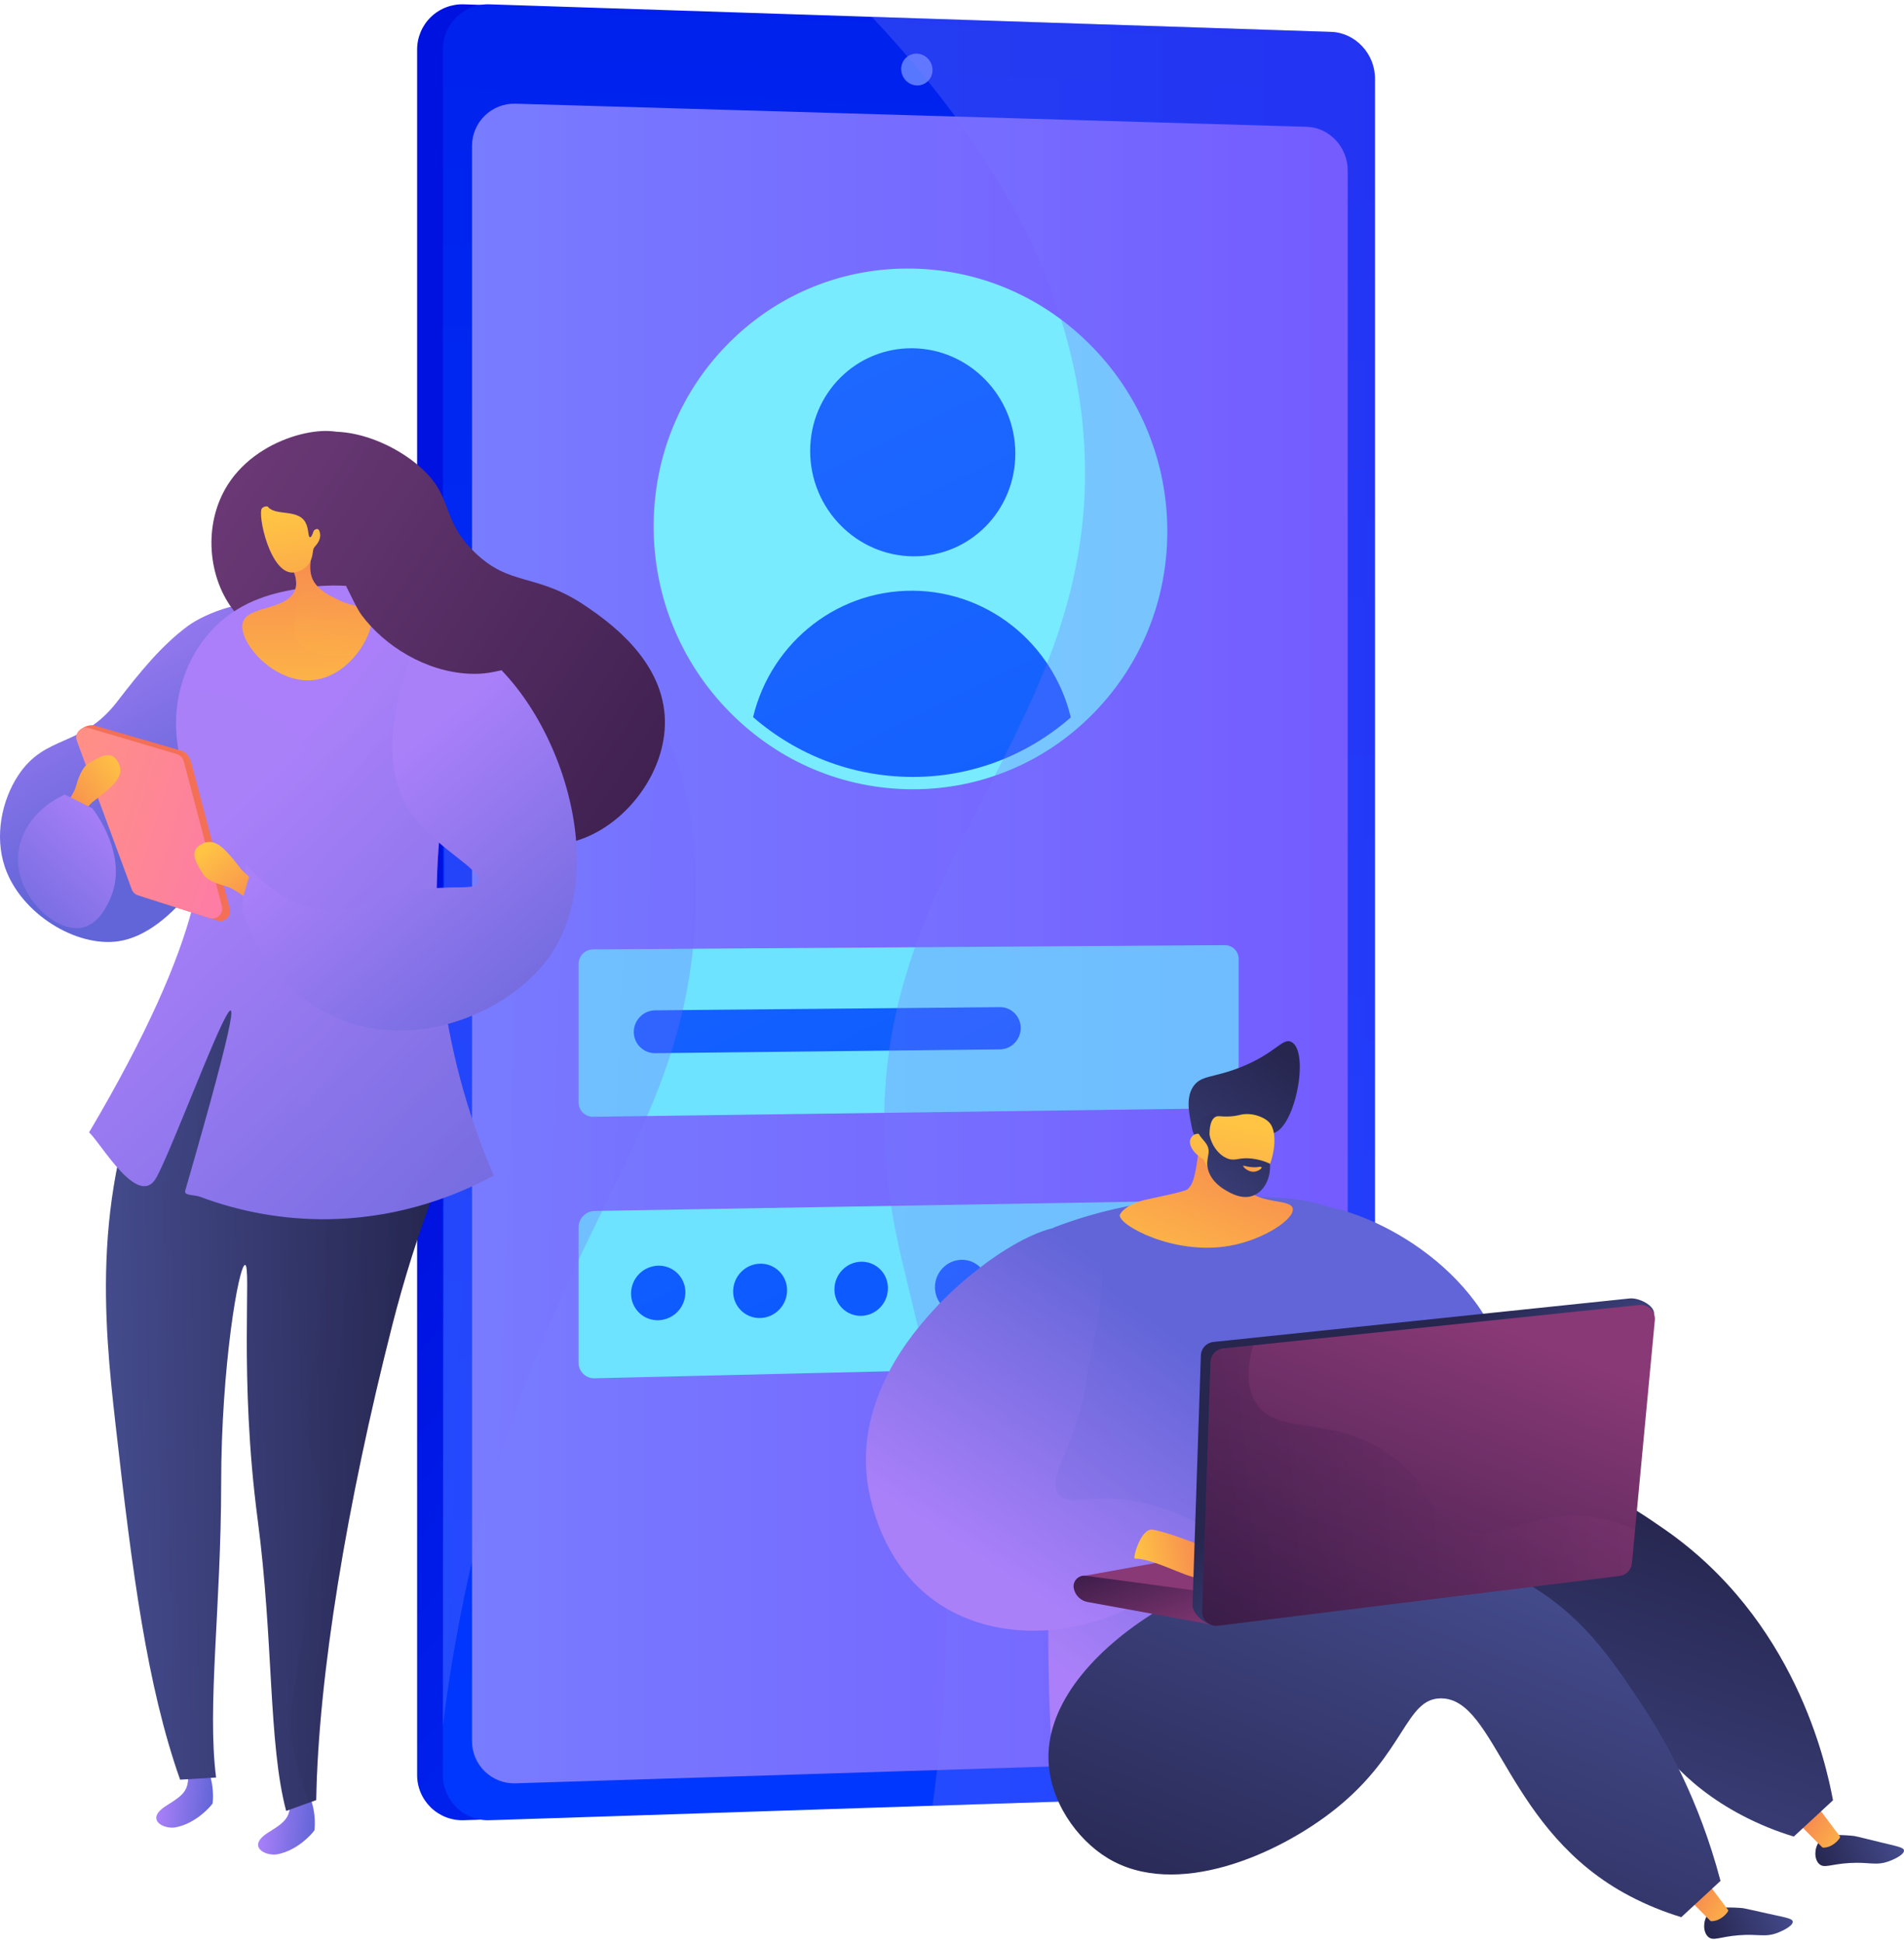 <svg width="440" height="449" viewBox="0 0 440 449" fill="none" xmlns="http://www.w3.org/2000/svg">
<path d="M311.784 18.177V403.436C311.784 409.197 306.865 410.437 301.287 410.619L110.104 420.513L107.209 420.608C105.803 420.659 104.402 420.424 103.089 419.92C101.776 419.415 100.579 418.65 99.569 417.671C98.559 416.691 97.757 415.518 97.211 414.221C96.666 412.924 96.388 411.53 96.394 410.123V11.49C96.387 10.082 96.665 8.688 97.21 7.39C97.755 6.093 98.557 4.919 99.567 3.939C100.577 2.959 101.775 2.194 103.088 1.689C104.401 1.184 105.803 0.949 107.209 1L111.138 1.129L303.021 16.067C308.599 16.25 311.784 12.416 311.784 18.177Z" fill="url(#paint0_linear_85_11)"/>
<path d="M317.744 18.177V403.435C317.744 409.196 313.187 414.06 307.609 414.243L113.164 420.608C111.758 420.658 110.357 420.424 109.045 419.919C107.732 419.414 106.535 418.649 105.525 417.67C104.515 416.691 103.713 415.517 103.168 414.22C102.622 412.923 102.344 411.529 102.351 410.122V11.49C102.344 10.082 102.621 8.688 103.166 7.391C103.712 6.093 104.513 4.919 105.523 3.939C106.533 2.96 107.73 2.194 109.043 1.689C110.356 1.184 111.758 0.95 113.164 1L307.606 7.371C313.184 7.553 317.744 12.416 317.744 18.177Z" fill="url(#paint1_linear_85_11)"/>
<path d="M311.447 39.356V396.252C311.447 401.631 307.19 406.166 301.978 406.33L119.14 412.077C117.831 412.121 116.526 411.901 115.304 411.429C114.082 410.956 112.967 410.242 112.027 409.329C111.088 408.416 110.342 407.322 109.834 406.113C109.327 404.905 109.069 403.606 109.075 402.295V33.773C109.068 32.461 109.327 31.161 109.834 29.951C110.34 28.74 111.086 27.645 112.025 26.729C112.965 25.813 114.079 25.096 115.301 24.621C116.524 24.146 117.829 23.922 119.14 23.962L301.978 29.298C307.19 29.453 311.447 33.978 311.447 39.356Z" fill="url(#paint2_linear_85_11)"/>
<path d="M215.493 16.176C215.501 16.651 215.412 17.122 215.233 17.562C215.054 18.002 214.787 18.4 214.449 18.734C214.112 19.067 213.71 19.329 213.268 19.503C212.827 19.677 212.355 19.759 211.88 19.745C209.889 19.685 208.265 17.988 208.265 15.956C208.258 15.481 208.347 15.01 208.527 14.571C208.706 14.131 208.973 13.733 209.311 13.4C209.649 13.067 210.051 12.806 210.492 12.632C210.934 12.458 211.406 12.376 211.88 12.39C213.872 12.453 215.493 14.148 215.493 16.176Z" fill="#5777FF"/>
<path d="M283.074 256.093L137.05 258.052C136.612 258.059 136.178 257.979 135.772 257.816C135.366 257.653 134.996 257.411 134.685 257.103C134.374 256.796 134.127 256.429 133.959 256.025C133.791 255.621 133.705 255.187 133.707 254.75V222.755C133.707 221.866 134.058 221.012 134.684 220.38C135.31 219.749 136.16 219.39 137.05 219.383L283.074 218.396C283.495 218.398 283.912 218.483 284.3 218.647C284.689 218.812 285.04 219.051 285.336 219.352C285.631 219.653 285.863 220.01 286.02 220.401C286.177 220.793 286.254 221.212 286.248 221.633V252.789C286.248 254.59 284.828 256.07 283.074 256.093Z" fill="#6DE3FF"/>
<path d="M282.741 315.026L137.399 318.487C136.917 318.501 136.438 318.417 135.99 318.242C135.541 318.066 135.132 317.802 134.788 317.465C134.443 317.128 134.17 316.726 133.984 316.281C133.799 315.836 133.704 315.359 133.707 314.877V283.583C133.71 282.598 134.098 281.653 134.787 280.95C135.477 280.247 136.415 279.842 137.399 279.821L282.741 277.327C284.679 277.293 286.248 278.878 286.248 280.867V311.342C286.248 313.33 284.679 314.98 282.741 315.026Z" fill="#6DE3FF"/>
<path d="M268.33 122.798C268.33 154.912 242.8 180.949 210.99 180.953C178.818 180.953 152.483 154.4 152.483 121.628C152.483 88.857 178.825 62.833 210.99 63.486C242.8 64.135 268.33 90.686 268.33 122.798Z" fill="#78EBFF"/>
<path d="M234.632 104.816C234.632 118.047 224.074 128.675 211.005 128.552C197.891 128.43 187.224 117.532 187.224 104.212C187.224 90.892 197.891 80.266 211.005 80.478C224.074 80.688 234.632 91.584 234.632 104.816Z" fill="url(#paint3_linear_85_11)"/>
<path d="M210.99 180.953C224.479 180.973 237.533 176.181 247.809 167.437C244.43 149.945 229.272 136.642 210.99 136.502C192.584 136.363 177.157 149.591 173.693 167.275C183.844 175.824 196.866 180.955 210.99 180.953Z" fill="url(#paint4_linear_85_11)"/>
<path d="M231.09 242.485L151.395 243.36C150.749 243.366 150.107 243.243 149.508 242.999C148.909 242.755 148.364 242.394 147.905 241.938C147.446 241.482 147.082 240.939 146.835 240.341C146.587 239.743 146.46 239.102 146.462 238.454C146.467 237.141 146.986 235.883 147.908 234.949C148.83 234.014 150.082 233.479 151.394 233.459L231.089 232.726C233.724 232.701 235.878 234.872 235.878 237.555C235.879 240.239 233.725 242.455 231.09 242.485Z" fill="url(#paint5_linear_85_11)"/>
<path d="M158.388 298.638C158.384 300.317 157.727 301.929 156.556 303.131C155.385 304.333 153.791 305.031 152.114 305.077C151.293 305.096 150.477 304.95 149.713 304.648C148.95 304.346 148.255 303.894 147.669 303.318C147.083 302.742 146.619 302.055 146.303 301.296C145.988 300.538 145.828 299.723 145.833 298.902C145.836 297.222 146.494 295.609 147.667 294.406C148.84 293.204 150.435 292.507 152.114 292.464C152.934 292.445 153.75 292.592 154.512 292.895C155.275 293.197 155.969 293.65 156.554 294.225C157.139 294.801 157.602 295.488 157.917 296.246C158.232 297.004 158.392 297.817 158.388 298.638V298.638Z" fill="url(#paint6_linear_85_11)"/>
<path d="M181.885 298.157C181.885 301.622 179.101 304.49 175.661 304.563C174.845 304.582 174.033 304.436 173.274 304.134C172.515 303.833 171.825 303.382 171.243 302.808C170.662 302.235 170.201 301.55 169.889 300.795C169.577 300.04 169.419 299.23 169.426 298.413C169.426 294.941 172.219 292.073 175.661 292.005C176.477 291.989 177.287 292.136 178.045 292.439C178.802 292.741 179.491 293.192 180.072 293.766C180.652 294.339 181.111 295.024 181.423 295.778C181.734 296.532 181.891 297.341 181.885 298.157Z" fill="url(#paint7_linear_85_11)"/>
<path d="M205.193 297.68C205.193 301.129 202.435 303.987 199.02 304.06C198.208 304.077 197.401 303.93 196.647 303.628C195.893 303.327 195.207 302.877 194.63 302.305C194.053 301.733 193.597 301.051 193.288 300.299C192.98 299.547 192.825 298.741 192.834 297.929C192.834 294.472 195.605 291.614 199.02 291.548C199.831 291.534 200.637 291.682 201.389 291.984C202.142 292.287 202.826 292.737 203.402 293.309C203.977 293.881 204.432 294.562 204.74 295.313C205.048 296.064 205.202 296.869 205.193 297.68Z" fill="url(#paint8_linear_85_11)"/>
<path d="M228.313 297.206C228.313 300.643 225.574 303.492 222.185 303.561C218.796 303.63 216.057 300.901 216.057 297.458C216.057 294.015 218.805 291.173 222.185 291.104C225.564 291.035 228.313 293.771 228.313 297.206Z" fill="url(#paint9_linear_85_11)"/>
<path d="M251.254 296.737C251.254 300.159 248.536 302.992 245.179 303.064C241.822 303.136 239.092 300.415 239.092 296.986C239.092 293.556 241.818 290.724 245.179 290.658C248.54 290.592 251.254 293.314 251.254 296.737Z" fill="url(#paint10_linear_85_11)"/>
<path d="M210.981 182.379C195.028 182.379 179.999 176.06 168.662 164.585C157.325 153.109 151.059 137.841 151.059 121.631C151.059 105.285 157.401 90.065 168.917 78.773C180.235 67.676 195.183 61.739 211.019 62.064C226.767 62.384 241.539 68.879 252.612 80.353C263.635 91.727 269.785 106.956 269.754 122.799C269.754 138.722 263.663 153.681 252.596 164.917C241.528 176.154 226.741 182.376 210.99 182.379H210.981ZM209.8 64.903C195.169 64.903 181.4 70.524 170.912 80.809C159.946 91.561 153.907 106.058 153.907 121.631C153.907 137.085 159.865 151.628 170.685 162.58C181.483 173.508 195.794 179.528 210.978 179.528H210.987C241.818 179.528 266.906 154.081 266.906 122.799C266.906 91.518 241.809 65.537 210.961 64.913C210.575 64.906 210.186 64.903 209.8 64.903Z" fill="#78EBFF"/>
<path style="mix-blend-mode:multiply" opacity="0.3" d="M317.744 17.957C317.744 15.207 316.675 12.564 314.763 10.588C312.851 8.612 310.246 7.456 307.499 7.366L201.462 3.896C240.794 45.601 249.637 80.593 250.641 104.504C253.522 172.757 194.758 202.493 205.685 277.136C208.681 297.598 215.304 310.45 217.892 345.798C219.626 369.635 218.823 393.59 215.496 417.257L307.602 414.243C313.18 414.059 317.736 409.197 317.736 403.436L317.744 17.957Z" fill="url(#paint11_linear_85_11)"/>
<path style="mix-blend-mode:multiply" opacity="0.3" d="M160.742 210.239C161.861 177.362 150.602 163.617 147.618 160.251C145.511 157.873 143.559 156.189 128.99 144.155C118.166 135.212 109.144 127.8 102.741 122.55L102.351 398.852C106.712 363.501 115.096 336.84 121.475 319.816C139.331 272.16 159.308 252.423 160.742 210.239Z" fill="url(#paint12_linear_85_11)"/>
<path d="M347.938 341.144C354.315 337.289 351.643 316.862 342.27 302.791C328.96 282.809 301.098 274.076 295.696 280.378C290.159 286.827 307.646 309.605 310.48 313.304C320.774 326.727 340.395 345.704 347.938 341.144Z" fill="url(#paint13_linear_85_11)"/>
<path d="M420.355 425.628C419.261 427.075 419.204 429.566 420.367 430.687C421.53 431.807 422.988 430.754 427.414 430.492C432.164 430.212 433.497 431.22 436.634 430.046C437.901 429.571 440.118 428.495 439.993 427.57C439.904 426.919 438.706 426.686 434.686 425.731C428.982 424.368 428.997 424.264 427.804 424.175C424.808 423.951 421.798 423.722 420.355 425.628Z" fill="url(#paint14_linear_85_11)"/>
<path d="M420.264 417.81L425.248 424.423C425.227 424.883 423.446 427.057 421.184 426.935L415.196 420.942L420.264 417.81Z" fill="url(#paint15_linear_85_11)"/>
<path d="M394.604 442.472C393.543 443.942 393.532 446.433 394.724 447.531C395.916 448.629 397.345 447.543 401.771 447.188C406.511 446.808 407.867 447.787 410.978 446.547C412.236 446.046 414.43 444.924 414.284 444.001C414.182 443.352 412.979 443.145 408.941 442.27C403.21 441.027 403.222 440.923 402.027 440.858C399.023 440.696 396.008 440.532 394.604 442.472Z" fill="url(#paint16_linear_85_11)"/>
<path d="M394.413 434.798L399.401 441.417C399.38 441.877 397.599 444.051 395.337 443.928L389.349 437.935L394.413 434.798Z" fill="url(#paint17_linear_85_11)"/>
<path d="M243.503 283.658C254.094 279.584 265.283 277.281 276.621 276.843C292.634 276.245 305.495 275.77 314.658 283.005C345.146 307.096 330.199 370.58 327.996 377.642C325.376 386.041 320.391 391.745 320.391 391.745C318.199 394.24 315.673 396.419 312.884 398.22C289.951 413.396 275.697 422.841 260.642 418.984C258.639 418.471 249.539 415.305 244.516 407.737C243.621 406.386 243.06 404.656 242.919 402.238C240.578 362.277 245.288 322.154 243.503 283.658Z" fill="url(#paint18_linear_85_11)"/>
<path style="mix-blend-mode:multiply" opacity="0.3" d="M256.651 331.29C253.587 322.923 256.753 313.342 249.94 309.164C247.443 307.631 244.341 306.985 240.963 307.06C241.381 336.476 241.972 365.864 242.703 396.562C242.943 406.702 244.21 407.204 254.04 416.084C265.426 426.375 274.796 423.057 291.617 419.68C269.578 406.134 264.096 398.766 266.338 386.722C268.953 372.701 294.609 368.55 293.571 358.583C292.476 348.025 263.337 349.583 256.651 331.29Z" fill="url(#paint19_linear_85_11)"/>
<path d="M250.535 284.19C242.964 279.959 225.563 291.996 216.044 302.372C211.623 307.195 196.232 323.987 201.02 345.591C201.799 349.117 205.401 365.573 221.431 373.103C235.785 379.848 254.728 377.263 269.577 366.398C271.596 364.653 273.616 362.909 275.636 361.164L281.556 354.944C276.496 351.45 270.846 348.9 264.88 347.418C253.045 344.449 247.721 348.608 244.795 345.384C241.194 341.415 249.222 334.572 251.326 317.1C251.894 312.384 258.99 288.916 250.535 284.19Z" fill="url(#paint20_linear_85_11)"/>
<path d="M264.276 414.158C265.208 430.806 271.463 421.586 285.622 406.647C300.535 390.916 335.623 363.265 359.043 373.822C376.485 381.684 374.792 404.941 402.677 419.538C406.468 421.52 410.436 423.142 414.53 424.383L423.593 415.996C421.973 407.303 414.735 374.147 384.482 353.259C377.168 348.2 363.21 338.477 345.559 338.704C297.843 339.323 263.42 398.801 264.276 414.158Z" fill="url(#paint21_linear_85_11)"/>
<path d="M242.294 406.435C242.493 416.122 248.815 425.001 255.929 429.336C271.738 438.96 295.413 428.57 308.673 417.959C324.808 405.04 324.802 392.383 333.046 392.446C345.858 392.542 348.092 423.195 376.681 438.16C380.472 440.142 384.441 441.765 388.534 443.007L397.596 434.62C392.639 415.849 384.963 402.209 379.302 393.72C372.243 383.131 365.447 372.94 352.286 365.553C338.429 357.775 325.188 357.414 319.564 357.327C284.085 356.774 241.773 381.172 242.294 406.435Z" fill="url(#paint22_linear_85_11)"/>
<path d="M338.622 348.251L250.779 364.102L276.27 370.785L339.964 353.92L338.622 348.251Z" fill="url(#paint23_linear_85_11)"/>
<path d="M248.143 367.036C248.3 367.836 248.699 368.569 249.286 369.135C249.874 369.701 250.621 370.072 251.426 370.198L281.563 375.693L280.201 368.058L250.786 364.102C250.405 364.067 250.02 364.122 249.664 364.262C249.307 364.402 248.988 364.623 248.732 364.908C248.476 365.193 248.289 365.533 248.187 365.902C248.085 366.272 248.07 366.66 248.143 367.036V367.036Z" fill="url(#paint24_linear_85_11)"/>
<path d="M262.258 360.137C261.697 360.123 263.623 353.211 266.241 353.452C268.86 353.692 282.354 358.347 284.022 361.025L285.691 363.703C285.691 363.703 280.482 365.152 276.99 364.692C273.499 364.232 266.821 360.257 262.258 360.137Z" fill="url(#paint25_linear_85_11)"/>
<path d="M277.51 313.207L275.581 370.834C275.515 372.827 278.492 375.551 280.471 375.306L372.064 362.648C372.796 362.558 373.475 362.22 373.988 361.69C374.502 361.16 374.819 360.471 374.887 359.736L382.241 303.66C382.432 301.624 378.667 299.828 376.635 300.036L280.407 310.091C279.629 310.172 278.907 310.533 278.375 311.106C277.842 311.679 277.535 312.425 277.51 313.207V313.207Z" fill="url(#paint26_linear_85_11)"/>
<path d="M279.739 314.714L277.811 372.341C277.796 372.808 277.881 373.274 278.063 373.705C278.244 374.136 278.517 374.523 278.862 374.839C279.207 375.155 279.616 375.392 280.062 375.534C280.507 375.676 280.978 375.72 281.442 375.663L374.294 364.156C375.026 364.066 375.705 363.727 376.218 363.198C376.732 362.668 377.049 361.979 377.117 361.244L382.421 305.07C382.466 304.593 382.405 304.112 382.242 303.661C382.079 303.211 381.817 302.802 381.477 302.464C381.137 302.127 380.726 301.87 380.274 301.711C379.822 301.551 379.34 301.495 378.864 301.545L282.637 311.599C281.859 311.68 281.137 312.041 280.604 312.613C280.072 313.186 279.764 313.932 279.739 314.714V314.714Z" fill="url(#paint27_linear_85_11)"/>
<path style="mix-blend-mode:multiply" opacity="0.3" d="M337.721 353.47C329.323 350.639 331.694 343.839 321.462 336.372C307.965 326.52 295.401 332.193 290.241 324.154C288.634 321.649 287.652 317.638 289.605 310.874L282.637 311.602C281.86 311.683 281.138 312.043 280.605 312.615C280.073 313.187 279.765 313.933 279.739 314.714L277.811 372.341C277.796 372.809 277.881 373.274 278.063 373.705C278.244 374.137 278.517 374.523 278.862 374.839C279.207 375.155 279.616 375.392 280.062 375.534C280.507 375.676 280.978 375.72 281.442 375.663L374.294 364.157C375.026 364.066 375.705 363.727 376.218 363.198C376.732 362.668 377.049 361.979 377.117 361.244L377.85 353.492C374.548 351.947 371.027 350.924 367.412 350.458C353.529 348.727 347.391 356.729 337.721 353.47Z" fill="url(#paint28_linear_85_11)"/>
<path d="M277.298 254.895C277.525 259.549 277.283 264.214 276.578 268.819C275.997 272.543 275.516 273.516 274.893 274.316C274.759 274.484 274.616 274.644 274.465 274.796C273.886 275.376 266.604 276.789 264.46 277.296C264.231 277.348 260.029 278.369 258.822 280.632C258.802 280.672 258.787 280.715 258.779 280.759C258.364 283.02 271.273 290.19 284.244 287.86C292.183 286.434 299.275 281.607 298.74 279.231C298.206 276.855 290.277 278.429 287.739 274.161C285.972 271.194 287.664 266.822 289.721 263.176C287.443 259.28 279.567 258.792 277.298 254.895Z" fill="url(#paint29_linear_85_11)"/>
<path d="M294.33 261.821C299.402 260.348 302.675 242.868 298.407 240.756C296.366 239.744 294.854 243.362 286.718 246.602C280.207 249.195 277.456 248.358 275.652 251.217C273.872 254.04 274.968 258.13 275.528 261.027C275.77 262.286 276.585 262.879 277.227 263.94C278.116 265.399 279.502 267.714 281.748 271.569C282.283 270.472 282.911 269.424 283.627 268.436C283.949 267.996 285.225 266.279 289.004 263.71C291.419 262.062 293.749 261.99 294.33 261.821Z" fill="url(#paint30_linear_85_11)"/>
<path d="M278.131 267.941C278.131 267.941 280.22 274.042 286.835 275.058C292.758 275.969 296.505 263.055 293.391 259.452C292.35 258.248 289.943 257.305 287.792 257.433C286.521 257.505 286.006 257.912 283.927 257.988C282.009 258.058 281.542 257.744 280.892 258.083C280.08 258.509 279.267 259.812 279.565 263.894C278.7 262.514 277.459 261.791 276.413 262.028C276.049 262.133 275.722 262.336 275.467 262.615C274.321 263.931 275.265 266.144 278.131 267.941Z" fill="url(#paint31_linear_85_11)"/>
<path d="M280.802 257.241C281.038 257.514 279.944 258.374 279.552 259.847C278.786 262.707 280.946 266.819 283.861 267.772C285.585 268.335 286.303 267.38 289.285 267.716C290.737 267.884 292.153 268.284 293.479 268.901C293.695 272.273 292.137 275.238 289.698 276.236C287.071 277.309 284.373 275.708 283.244 275.04C282.49 274.592 280.069 273.164 279.235 270.469C278.366 267.662 280.091 266.466 278.835 264.42C278.2 263.386 277.202 262.779 276.515 260.894C276.368 260.489 276.251 260.074 276.167 259.652C278.027 258.398 280.462 256.85 280.802 257.241Z" fill="url(#paint32_linear_85_11)"/>
<path d="M291.1 269.607C291.1 269.607 289.694 269.987 287.541 269.383C287.437 269.354 287.313 269.359 287.288 269.411C287.192 269.607 288.385 270.843 289.753 270.766C290.725 270.711 291.627 270 291.554 269.754C291.521 269.65 291.312 269.616 291.1 269.607Z" fill="url(#paint33_linear_85_11)"/>
<path d="M1.134 200.376C-1.301 193.22 0.404 184.994 4.161 179.244C10.51 169.53 18.786 172.905 27.074 162.132C32.436 155.163 37.314 149.21 43.266 144.754C47.646 141.474 58.009 137.759 62.057 140.345C74.17 148.061 51.945 213.751 27.443 217.49C17.64 218.986 4.794 211.131 1.134 200.376Z" fill="url(#paint34_linear_85_11)"/>
<path d="M47.614 407.817C48.489 409.679 49.019 411.685 49.178 413.737C49.254 414.726 49.242 415.721 49.142 416.708C48.431 417.756 45.106 421.357 40.617 422.246C37.84 422.795 33.337 420.439 38.437 417.25C43.537 414.062 44.3 413.295 42.8 405.14C42.416 403.043 42.568 402.275 42.895 402.128C43.663 401.787 45.86 405.004 47.614 407.817Z" fill="url(#paint35_linear_85_11)"/>
<path d="M71.135 414.042C72.012 415.902 72.543 417.906 72.704 419.956C72.78 420.946 72.768 421.94 72.667 422.927C71.957 423.976 68.632 427.577 64.143 428.466C61.366 429.016 56.863 426.66 61.963 423.471C67.063 420.283 67.826 419.515 66.326 411.361C65.942 409.264 66.093 408.498 66.421 408.349C67.19 408.015 69.381 411.229 71.135 414.042Z" fill="url(#paint36_linear_85_11)"/>
<path d="M95.599 243.759L100.655 274.585C96.707 284.968 93.356 295.568 90.617 306.334C80.105 347.65 73.55 387.444 73.07 415.949L66.129 418.462C61.983 402.798 63.236 379.112 59.55 351.182C55.195 318.183 58.156 292.387 56.639 292.296C55.185 292.209 51.116 315.826 51.109 342.795C51.101 371.308 47.824 394.258 49.937 410.737L41.619 411.234C33.942 389.443 30.589 363.479 26.7 329.149C24.001 305.308 20.816 273.637 36.734 240.961C38.324 237.699 43.873 230.456 44.913 228.667C63.17 232.16 77.343 240.265 95.599 243.759Z" fill="url(#paint37_linear_85_11)"/>
<path style="mix-blend-mode:multiply" opacity="0.25" d="M90.618 306.334C93.357 295.568 96.708 284.968 100.655 274.585L95.599 243.759C77.346 240.265 63.173 232.16 44.919 228.667C43.879 230.456 38.331 237.699 36.74 240.961C31.378 251.977 28.185 262.882 26.411 273.401C61.726 273.015 71.946 280.373 74.759 287.156C79.238 297.953 65.615 308.903 70.435 330.754C71.885 337.325 74.049 340.565 74.304 348.796C74.638 359.599 71.114 360.648 70.562 371.637C69.959 383.662 65.796 395.414 67.748 403.937C68.726 408.209 69.97 412.415 71.474 416.531L73.075 415.951C73.551 387.444 80.107 347.65 90.618 306.334Z" fill="url(#paint38_linear_85_11)"/>
<path d="M80.466 101.168C81.598 102.682 79.915 104.714 79.58 112.108C79.455 114.856 79.547 117.609 79.857 120.342C79.922 122.165 80.024 123.856 80.164 125.349C80.268 126.443 80.38 127.3 80.537 128.211C80.828 129.899 81.242 131.564 81.777 133.191C81.794 133.242 81.791 133.298 81.77 133.347C81.748 133.396 81.708 133.435 81.659 133.456L81.641 133.464C81.614 133.473 81.585 133.476 81.557 133.474C81.529 133.472 81.501 133.464 81.476 133.452C81.45 133.439 81.428 133.421 81.409 133.4C81.391 133.378 81.377 133.353 81.368 133.326C80.827 131.678 80.407 129.993 80.112 128.284C79.958 127.364 79.839 126.495 79.735 125.388C79.66 124.602 79.597 123.757 79.543 122.873C79.217 125.664 79.399 128.491 80.079 131.217C82.594 141.653 74.498 148.522 68.117 148.798C60.764 149.116 55.772 143.28 54.229 141.373C48.012 133.677 46.816 121.138 52.662 111.964C60.325 99.949 77.689 97.457 80.466 101.168Z" fill="url(#paint39_linear_85_11)"/>
<path d="M61.859 111.219C62.173 110.053 63.598 105.296 67.949 102.314C76.203 96.658 89.434 101.197 97.021 107.859C104.96 114.829 101.658 119.652 109.461 127.393C117.937 135.8 123.885 132.129 135.658 140.25C140.293 143.444 152.779 152.054 153.614 165.483C154.335 177.087 146.133 188.709 136.097 193.192C118.915 200.868 97.399 187.16 87.246 174.553C77.51 162.464 84.079 159.504 70.241 136.154C65.237 127.706 59.506 119.931 61.859 111.219Z" fill="url(#paint40_linear_85_11)"/>
<path d="M49.485 145.062C43.203 151.42 41.518 159.063 41.023 162.478C39.491 173.105 43.657 181.774 44.636 184.05C49.264 194.808 47.56 216.012 20.583 261.673C23.148 263.819 31.989 279.644 36.171 272.051C41.872 261.7 67.739 188.867 42.791 275.178C42.463 276.316 45.005 276.087 46.162 276.518C55.601 280.075 65.62 281.843 75.706 281.73C93.428 281.509 106.931 275.5 114.069 271.635C107.89 257.255 103.823 242.056 101.994 226.51C97.857 191.123 106.464 162.586 112.462 147.195C106.993 143.411 89.668 132.455 69.173 136.004C64.056 136.876 56.088 138.365 49.485 145.062Z" fill="url(#paint41_linear_85_11)"/>
<path style="mix-blend-mode:multiply" opacity="0.3" d="M101.985 226.507C97.848 191.12 106.455 162.583 112.453 147.192C106.984 143.408 89.659 132.452 69.164 136.001C64.056 136.884 56.088 138.374 49.477 145.07C44.48 150.129 42.395 156.002 41.501 159.911C41.654 159.885 41.864 159.851 42.114 159.816C54.738 158.073 69.317 168.233 74.301 177.846C82.618 193.887 63.484 206.994 63.962 232.419C64.221 246.162 70.192 262.412 88.44 280.554C97.405 278.988 106.058 275.977 114.06 271.64C107.88 257.257 103.812 242.055 101.985 226.507V226.507Z" fill="url(#paint42_linear_85_11)"/>
<path d="M73.954 123.267C72.159 126.918 70.639 131.487 72.618 134.551C73.824 136.418 75.822 137.464 77.794 138.438C82.453 140.755 84.616 139.818 85.535 141.219C87.56 144.313 81.828 156.115 72.477 157.141C63.172 158.16 54.75 148.015 56.151 143.73C57.414 139.864 66.576 141.077 68.214 136.19C69.038 133.737 67.527 130.999 66.204 129.149L65.108 129.245L73.954 123.267Z" fill="url(#paint43_linear_85_11)"/>
<path style="mix-blend-mode:multiply" opacity="0.4" d="M85.535 141.219C84.616 139.814 82.453 140.759 77.794 138.438C75.822 137.459 73.824 136.418 72.618 134.551C70.639 131.485 72.159 126.918 73.954 123.267L65.108 129.245L66.204 129.149C67.255 130.617 68.402 132.641 68.428 134.643C69.014 135.038 69.543 135.513 69.999 136.053C69.056 138.067 68.451 140.222 68.206 142.432C67.958 144.731 67.774 146.428 68.758 148.038C69.83 149.793 71.668 150.409 73.266 150.95C76.827 152.145 80.161 151.748 82.341 151.223C85.362 147.438 86.672 142.952 85.535 141.219Z" fill="url(#paint44_linear_85_11)"/>
<path d="M72.323 126.787C72.323 126.787 72.629 131.476 68.071 132.261C62.45 133.228 59.354 118.481 60.58 117.405C62.003 116.155 63.797 118.334 67.342 116.879C68.839 116.266 69.849 114.041 70.996 116.065C72.301 118.364 72.266 122.836 72.266 122.836C72.266 122.836 73.42 121.512 73.846 122.804C74.403 124.495 73.282 125.798 72.323 126.787Z" fill="url(#paint45_linear_85_11)"/>
<path d="M63.938 109.706C61.946 111.356 60.586 114.817 61.648 116.738C63.179 119.497 68.751 117.36 70.595 120.733C71.402 122.211 71.148 124.121 71.644 124.141C72.055 124.157 72.433 122.854 72.782 121.787C74.702 115.901 76.271 115.381 75.992 113.611C75.427 110.011 68.022 106.314 63.938 109.706Z" fill="url(#paint46_linear_85_11)"/>
<path d="M96.964 146.686C103.162 147.078 103.786 145.219 110.646 150.248C130.347 164.689 143.126 205.423 123.591 225.109C112.724 236.059 92.895 242.738 76.026 234.386C62.292 227.583 57.228 214.133 55.997 210.532C56.224 206.922 56.45 203.312 56.676 199.7C64.39 208.027 71.016 210.124 75.826 210.388C84.009 210.826 87.407 205.942 101.402 205.176C106.855 204.869 109.9 205.419 110.536 203.936C111.851 200.87 99.951 195.921 94.349 186.823C90.26 180.185 87.785 168.527 96.964 146.686Z" fill="url(#paint47_linear_85_11)"/>
<path d="M72.787 116.22C71.39 117.463 73.671 122.293 78.293 131.902C81.138 137.818 82.56 140.775 83.536 142.09C88.784 149.175 98.254 155.195 108.413 155.681C115.384 156.014 116.674 153.454 122.256 154.991C130.682 157.311 134.819 165.086 135.248 164.744C135.721 164.365 131.148 154.488 120.838 145.582C112.401 138.291 109.73 139.948 96.35 129.676C95.378 128.931 91.271 125.758 85.426 122.06C78.555 117.711 74.176 114.984 72.787 116.22Z" fill="url(#paint48_linear_85_11)"/>
<path d="M17.939 170.621L32.266 206.086C32.386 206.411 32.578 206.704 32.828 206.943C33.078 207.182 33.38 207.361 33.709 207.466L50.225 212.715C50.612 212.838 51.026 212.855 51.422 212.764C51.818 212.672 52.182 212.476 52.477 212.196C52.772 211.915 52.986 211.561 53.097 211.17C53.208 210.778 53.212 210.364 53.108 209.971L44.276 176.439C44.074 175.672 43.496 173.968 42.033 173.503L21.916 167.678C20.125 167.154 17.291 168.866 17.939 170.621Z" fill="url(#paint49_linear_85_11)"/>
<path d="M17.758 171.182L30.443 205.507C30.563 205.831 30.755 206.124 31.004 206.363C31.254 206.603 31.555 206.781 31.885 206.886L48.401 212.135C48.789 212.259 49.203 212.275 49.599 212.184C49.995 212.093 50.359 211.897 50.654 211.616C50.949 211.336 51.163 210.982 51.274 210.59C51.385 210.199 51.388 209.785 51.285 209.391L42.456 175.861C42.356 175.483 42.161 175.138 41.89 174.857C41.618 174.576 41.279 174.371 40.905 174.259L20.529 168.216C20.125 168.097 19.696 168.093 19.29 168.204C18.884 168.314 18.517 168.536 18.229 168.844C17.942 169.152 17.745 169.533 17.662 169.946C17.579 170.359 17.612 170.787 17.758 171.182V171.182Z" fill="url(#paint50_linear_85_11)"/>
<path d="M57.559 202.603L55.821 200.981C55.821 200.981 53.352 197.609 51.492 195.966C49.632 194.322 47.815 193.999 45.835 195.573C43.856 197.147 45.538 199.754 46.965 202.025C47.833 203.405 50.281 204.285 52.319 204.815C53.753 205.188 56.261 207.06 56.261 207.06L57.559 202.603Z" fill="url(#paint51_linear_85_11)"/>
<path d="M19.684 187.087L21.32 185.362C21.32 185.362 24.718 182.919 26.375 181.07C28.033 179.221 28.367 177.402 26.812 175.414C25.257 173.425 22.637 175.081 20.355 176.487C18.967 177.345 18.07 179.787 17.523 181.821C17.14 183.253 15.248 185.747 15.248 185.747L19.684 187.087Z" fill="url(#paint52_linear_85_11)"/>
<path d="M14.97 183.601L21.323 186.769C21.971 187.596 29.688 197.732 25.568 207.451C25.032 208.715 23.007 213.495 19.011 214.349C12.845 215.655 3.862 207.198 4.15 198.119C4.346 192.029 8.681 186.438 14.97 183.601Z" fill="url(#paint53_linear_85_11)"/>
<defs>
<linearGradient id="paint0_linear_85_11" x1="356.717" y1="345.731" x2="172.379" y2="188.576" gradientUnits="userSpaceOnUse">
<stop stop-color="#0037FF"/>
<stop offset="1" stop-color="#0012E0"/>
</linearGradient>
<linearGradient id="paint1_linear_85_11" x1="202.861" y1="400.699" x2="228.147" y2="-278.654" gradientUnits="userSpaceOnUse">
<stop stop-color="#0037FF"/>
<stop offset="1" stop-color="#0012E0"/>
</linearGradient>
<linearGradient id="paint2_linear_85_11" x1="109.075" y1="218.022" x2="311.447" y2="218.022" gradientUnits="userSpaceOnUse">
<stop stop-color="#787CFF"/>
<stop offset="1" stop-color="#745BFF"/>
</linearGradient>
<linearGradient id="paint3_linear_85_11" x1="172.662" y1="26.225" x2="350.19" y2="389.012" gradientUnits="userSpaceOnUse">
<stop stop-color="#236CFF"/>
<stop offset="1" stop-color="#0051FF"/>
</linearGradient>
<linearGradient id="paint4_linear_85_11" x1="148.332" y1="38.131" x2="325.859" y2="400.918" gradientUnits="userSpaceOnUse">
<stop stop-color="#236CFF"/>
<stop offset="1" stop-color="#0051FF"/>
</linearGradient>
<linearGradient id="paint5_linear_85_11" x1="104.066" y1="59.793" x2="281.593" y2="422.579" gradientUnits="userSpaceOnUse">
<stop stop-color="#236CFF"/>
<stop offset="1" stop-color="#0051FF"/>
</linearGradient>
<linearGradient id="paint6_linear_85_11" x1="48.578" y1="86.947" x2="226.104" y2="449.731" gradientUnits="userSpaceOnUse">
<stop stop-color="#236CFF"/>
<stop offset="1" stop-color="#0051FF"/>
</linearGradient>
<linearGradient id="paint7_linear_85_11" x1="67.771" y1="77.554" x2="245.298" y2="440.34" gradientUnits="userSpaceOnUse">
<stop stop-color="#236CFF"/>
<stop offset="1" stop-color="#0051FF"/>
</linearGradient>
<linearGradient id="paint8_linear_85_11" x1="86.81" y1="68.236" x2="264.339" y2="431.022" gradientUnits="userSpaceOnUse">
<stop stop-color="#236CFF"/>
<stop offset="1" stop-color="#0051FF"/>
</linearGradient>
<linearGradient id="paint9_linear_85_11" x1="105.695" y1="58.993" x2="283.226" y2="421.784" gradientUnits="userSpaceOnUse">
<stop stop-color="#236CFF"/>
<stop offset="1" stop-color="#0051FF"/>
</linearGradient>
<linearGradient id="paint10_linear_85_11" x1="124.426" y1="49.826" x2="301.953" y2="412.618" gradientUnits="userSpaceOnUse">
<stop stop-color="#236CFF"/>
<stop offset="1" stop-color="#0051FF"/>
</linearGradient>
<linearGradient id="paint11_linear_85_11" x1="201.461" y1="210.576" x2="317.741" y2="210.576" gradientUnits="userSpaceOnUse">
<stop stop-color="#787CFF"/>
<stop offset="1" stop-color="#745BFF"/>
</linearGradient>
<linearGradient id="paint12_linear_85_11" x1="100.998" y1="260.643" x2="199.972" y2="264.322" gradientUnits="userSpaceOnUse">
<stop stop-color="#787CFF"/>
<stop offset="1" stop-color="#745BFF"/>
</linearGradient>
<linearGradient id="paint13_linear_85_11" x1="316.695" y1="318.068" x2="328.123" y2="302.442" gradientUnits="userSpaceOnUse">
<stop stop-color="#AA80F9"/>
<stop offset="1" stop-color="#6165D7"/>
</linearGradient>
<linearGradient id="paint14_linear_85_11" x1="438.944" y1="425.38" x2="420.398" y2="432.281" gradientUnits="userSpaceOnUse">
<stop stop-color="#444B8C"/>
<stop offset="1" stop-color="#26264F"/>
</linearGradient>
<linearGradient id="paint15_linear_85_11" x1="429.716" y1="426.258" x2="413.513" y2="416.034" gradientUnits="userSpaceOnUse">
<stop stop-color="#FFC444"/>
<stop offset="1" stop-color="#F36F56"/>
</linearGradient>
<linearGradient id="paint16_linear_85_11" x1="413.229" y1="440.604" x2="394.877" y2="447.901" gradientUnits="userSpaceOnUse">
<stop stop-color="#444B8C"/>
<stop offset="1" stop-color="#26264F"/>
</linearGradient>
<linearGradient id="paint17_linear_85_11" x1="403.892" y1="443.39" x2="387.69" y2="433.165" gradientUnits="userSpaceOnUse">
<stop stop-color="#FFC444"/>
<stop offset="1" stop-color="#F36F56"/>
</linearGradient>
<linearGradient id="paint18_linear_85_11" x1="246.575" y1="386.182" x2="292.663" y2="323.153" gradientUnits="userSpaceOnUse">
<stop stop-color="#AA80F9"/>
<stop offset="1" stop-color="#6165D7"/>
</linearGradient>
<linearGradient id="paint19_linear_85_11" x1="248.176" y1="386.347" x2="295.792" y2="326.023" gradientUnits="userSpaceOnUse">
<stop stop-color="#AA80F9"/>
<stop offset="1" stop-color="#6165D7"/>
</linearGradient>
<linearGradient id="paint20_linear_85_11" x1="222.555" y1="358.31" x2="263.15" y2="296.395" gradientUnits="userSpaceOnUse">
<stop stop-color="#AA80F9"/>
<stop offset="1" stop-color="#6165D7"/>
</linearGradient>
<linearGradient id="paint21_linear_85_11" x1="333.764" y1="444.581" x2="366.864" y2="342.833" gradientUnits="userSpaceOnUse">
<stop stop-color="#444B8C"/>
<stop offset="1" stop-color="#26264F"/>
</linearGradient>
<linearGradient id="paint22_linear_85_11" x1="343.013" y1="360.254" x2="301.368" y2="464.391" gradientUnits="userSpaceOnUse">
<stop stop-color="#444B8C"/>
<stop offset="1" stop-color="#26264F"/>
</linearGradient>
<linearGradient id="paint23_linear_85_11" x1="314.949" y1="390.475" x2="298.463" y2="362.526" gradientUnits="userSpaceOnUse">
<stop stop-color="#311944"/>
<stop offset="1" stop-color="#893976"/>
</linearGradient>
<linearGradient id="paint24_linear_85_11" x1="260.15" y1="356.03" x2="269.3" y2="382.121" gradientUnits="userSpaceOnUse">
<stop stop-color="#311944"/>
<stop offset="1" stop-color="#893976"/>
</linearGradient>
<linearGradient id="paint25_linear_85_11" x1="262.433" y1="361.21" x2="284.391" y2="356.913" gradientUnits="userSpaceOnUse">
<stop stop-color="#FFC444"/>
<stop offset="1" stop-color="#F36F56"/>
</linearGradient>
<linearGradient id="paint26_linear_85_11" x1="341.562" y1="349.585" x2="318.104" y2="321.374" gradientUnits="userSpaceOnUse">
<stop stop-color="#444B8C"/>
<stop offset="1" stop-color="#26264F"/>
</linearGradient>
<linearGradient id="paint27_linear_85_11" x1="305.143" y1="402.312" x2="343.762" y2="305.016" gradientUnits="userSpaceOnUse">
<stop stop-color="#311944"/>
<stop offset="1" stop-color="#893976"/>
</linearGradient>
<linearGradient id="paint28_linear_85_11" x1="277.834" y1="344.021" x2="379.035" y2="335.93" gradientUnits="userSpaceOnUse">
<stop stop-color="#311944"/>
<stop offset="1" stop-color="#893976"/>
</linearGradient>
<linearGradient id="paint29_linear_85_11" x1="269.518" y1="301.559" x2="293.237" y2="247.066" gradientUnits="userSpaceOnUse">
<stop stop-color="#FFC444"/>
<stop offset="1" stop-color="#F36F56"/>
</linearGradient>
<linearGradient id="paint30_linear_85_11" x1="263.416" y1="291.158" x2="295.437" y2="242.965" gradientUnits="userSpaceOnUse">
<stop stop-color="#444B8C"/>
<stop offset="1" stop-color="#26264F"/>
</linearGradient>
<linearGradient id="paint31_linear_85_11" x1="286.117" y1="259.965" x2="277.02" y2="315.318" gradientUnits="userSpaceOnUse">
<stop stop-color="#FFC444"/>
<stop offset="1" stop-color="#F36F56"/>
</linearGradient>
<linearGradient id="paint32_linear_85_11" x1="271.465" y1="287.431" x2="294.373" y2="252.953" gradientUnits="userSpaceOnUse">
<stop stop-color="#444B8C"/>
<stop offset="1" stop-color="#26264F"/>
</linearGradient>
<linearGradient id="paint33_linear_85_11" x1="290.832" y1="267.845" x2="288.585" y2="274.555" gradientUnits="userSpaceOnUse">
<stop stop-color="#FFC444"/>
<stop offset="1" stop-color="#F36F56"/>
</linearGradient>
<linearGradient id="paint34_linear_85_11" x1="14.764" y1="138.535" x2="43.48" y2="190.464" gradientUnits="userSpaceOnUse">
<stop stop-color="#AA80F9"/>
<stop offset="1" stop-color="#6165D7"/>
</linearGradient>
<linearGradient id="paint35_linear_85_11" x1="37.009" y1="411.767" x2="49.535" y2="413.118" gradientUnits="userSpaceOnUse">
<stop stop-color="#AA80F9"/>
<stop offset="1" stop-color="#6165D7"/>
</linearGradient>
<linearGradient id="paint36_linear_85_11" x1="60.532" y1="417.995" x2="73.057" y2="419.346" gradientUnits="userSpaceOnUse">
<stop stop-color="#AA80F9"/>
<stop offset="1" stop-color="#6165D7"/>
</linearGradient>
<linearGradient id="paint37_linear_85_11" x1="24.94" y1="324.109" x2="101.516" y2="322.773" gradientUnits="userSpaceOnUse">
<stop stop-color="#444B8C"/>
<stop offset="1" stop-color="#26264F"/>
</linearGradient>
<linearGradient id="paint38_linear_85_11" x1="21.69" y1="318.805" x2="95.267" y2="326.429" gradientUnits="userSpaceOnUse">
<stop stop-color="#444B8C"/>
<stop offset="1" stop-color="#26264F"/>
</linearGradient>
<linearGradient id="paint39_linear_85_11" x1="186.325" y1="201.299" x2="51.066" y2="111.117" gradientUnits="userSpaceOnUse">
<stop stop-color="#311944"/>
<stop offset="1" stop-color="#6B3976"/>
</linearGradient>
<linearGradient id="paint40_linear_85_11" x1="184.37" y1="204.228" x2="49.112" y2="114.046" gradientUnits="userSpaceOnUse">
<stop stop-color="#311944"/>
<stop offset="1" stop-color="#6B3976"/>
</linearGradient>
<linearGradient id="paint41_linear_85_11" x1="50.698" y1="188.25" x2="152.392" y2="295.991" gradientUnits="userSpaceOnUse">
<stop stop-color="#AA80F9"/>
<stop offset="1" stop-color="#6165D7"/>
</linearGradient>
<linearGradient id="paint42_linear_85_11" x1="59.449" y1="181.5" x2="169.697" y2="268.458" gradientUnits="userSpaceOnUse">
<stop stop-color="#AA80F9"/>
<stop offset="1" stop-color="#6165D7"/>
</linearGradient>
<linearGradient id="paint43_linear_85_11" x1="70.981" y1="169.649" x2="69.908" y2="108.473" gradientUnits="userSpaceOnUse">
<stop stop-color="#FFC444"/>
<stop offset="1" stop-color="#F36F56"/>
</linearGradient>
<linearGradient id="paint44_linear_85_11" x1="71.869" y1="162.034" x2="78.906" y2="112.433" gradientUnits="userSpaceOnUse">
<stop stop-color="#FFC444"/>
<stop offset="1" stop-color="#F36F56"/>
</linearGradient>
<linearGradient id="paint45_linear_85_11" x1="66.258" y1="118.669" x2="75.234" y2="169.951" gradientUnits="userSpaceOnUse">
<stop stop-color="#FFC444"/>
<stop offset="1" stop-color="#F36F56"/>
</linearGradient>
<linearGradient id="paint46_linear_85_11" x1="190.091" y1="195.649" x2="54.832" y2="105.467" gradientUnits="userSpaceOnUse">
<stop stop-color="#311944"/>
<stop offset="1" stop-color="#6B3976"/>
</linearGradient>
<linearGradient id="paint47_linear_85_11" x1="83.421" y1="181.153" x2="137.361" y2="245.137" gradientUnits="userSpaceOnUse">
<stop stop-color="#AA80F9"/>
<stop offset="1" stop-color="#6165D7"/>
</linearGradient>
<linearGradient id="paint48_linear_85_11" x1="186.497" y1="201.039" x2="51.237" y2="110.857" gradientUnits="userSpaceOnUse">
<stop stop-color="#311944"/>
<stop offset="1" stop-color="#6B3976"/>
</linearGradient>
<linearGradient id="paint49_linear_85_11" x1="64.239" y1="171.674" x2="46.669" y2="182.733" gradientUnits="userSpaceOnUse">
<stop stop-color="#FFC444"/>
<stop offset="1" stop-color="#F36F56"/>
</linearGradient>
<linearGradient id="paint50_linear_85_11" x1="13.691" y1="182.563" x2="83.967" y2="204.742" gradientUnits="userSpaceOnUse">
<stop stop-color="#FF9085"/>
<stop offset="1" stop-color="#FB6FBB"/>
</linearGradient>
<linearGradient id="paint51_linear_85_11" x1="47.817" y1="195.811" x2="63.829" y2="215.943" gradientUnits="userSpaceOnUse">
<stop stop-color="#FFC444"/>
<stop offset="1" stop-color="#F36F56"/>
</linearGradient>
<linearGradient id="paint52_linear_85_11" x1="26.599" y1="173.336" x2="6.202" y2="189.334" gradientUnits="userSpaceOnUse">
<stop stop-color="#FFC444"/>
<stop offset="1" stop-color="#F36F56"/>
</linearGradient>
<linearGradient id="paint53_linear_85_11" x1="26.322" y1="187.972" x2="-3.433" y2="220.493" gradientUnits="userSpaceOnUse">
<stop stop-color="#AA80F9"/>
<stop offset="1" stop-color="#6165D7"/>
</linearGradient>
</defs>
</svg>
